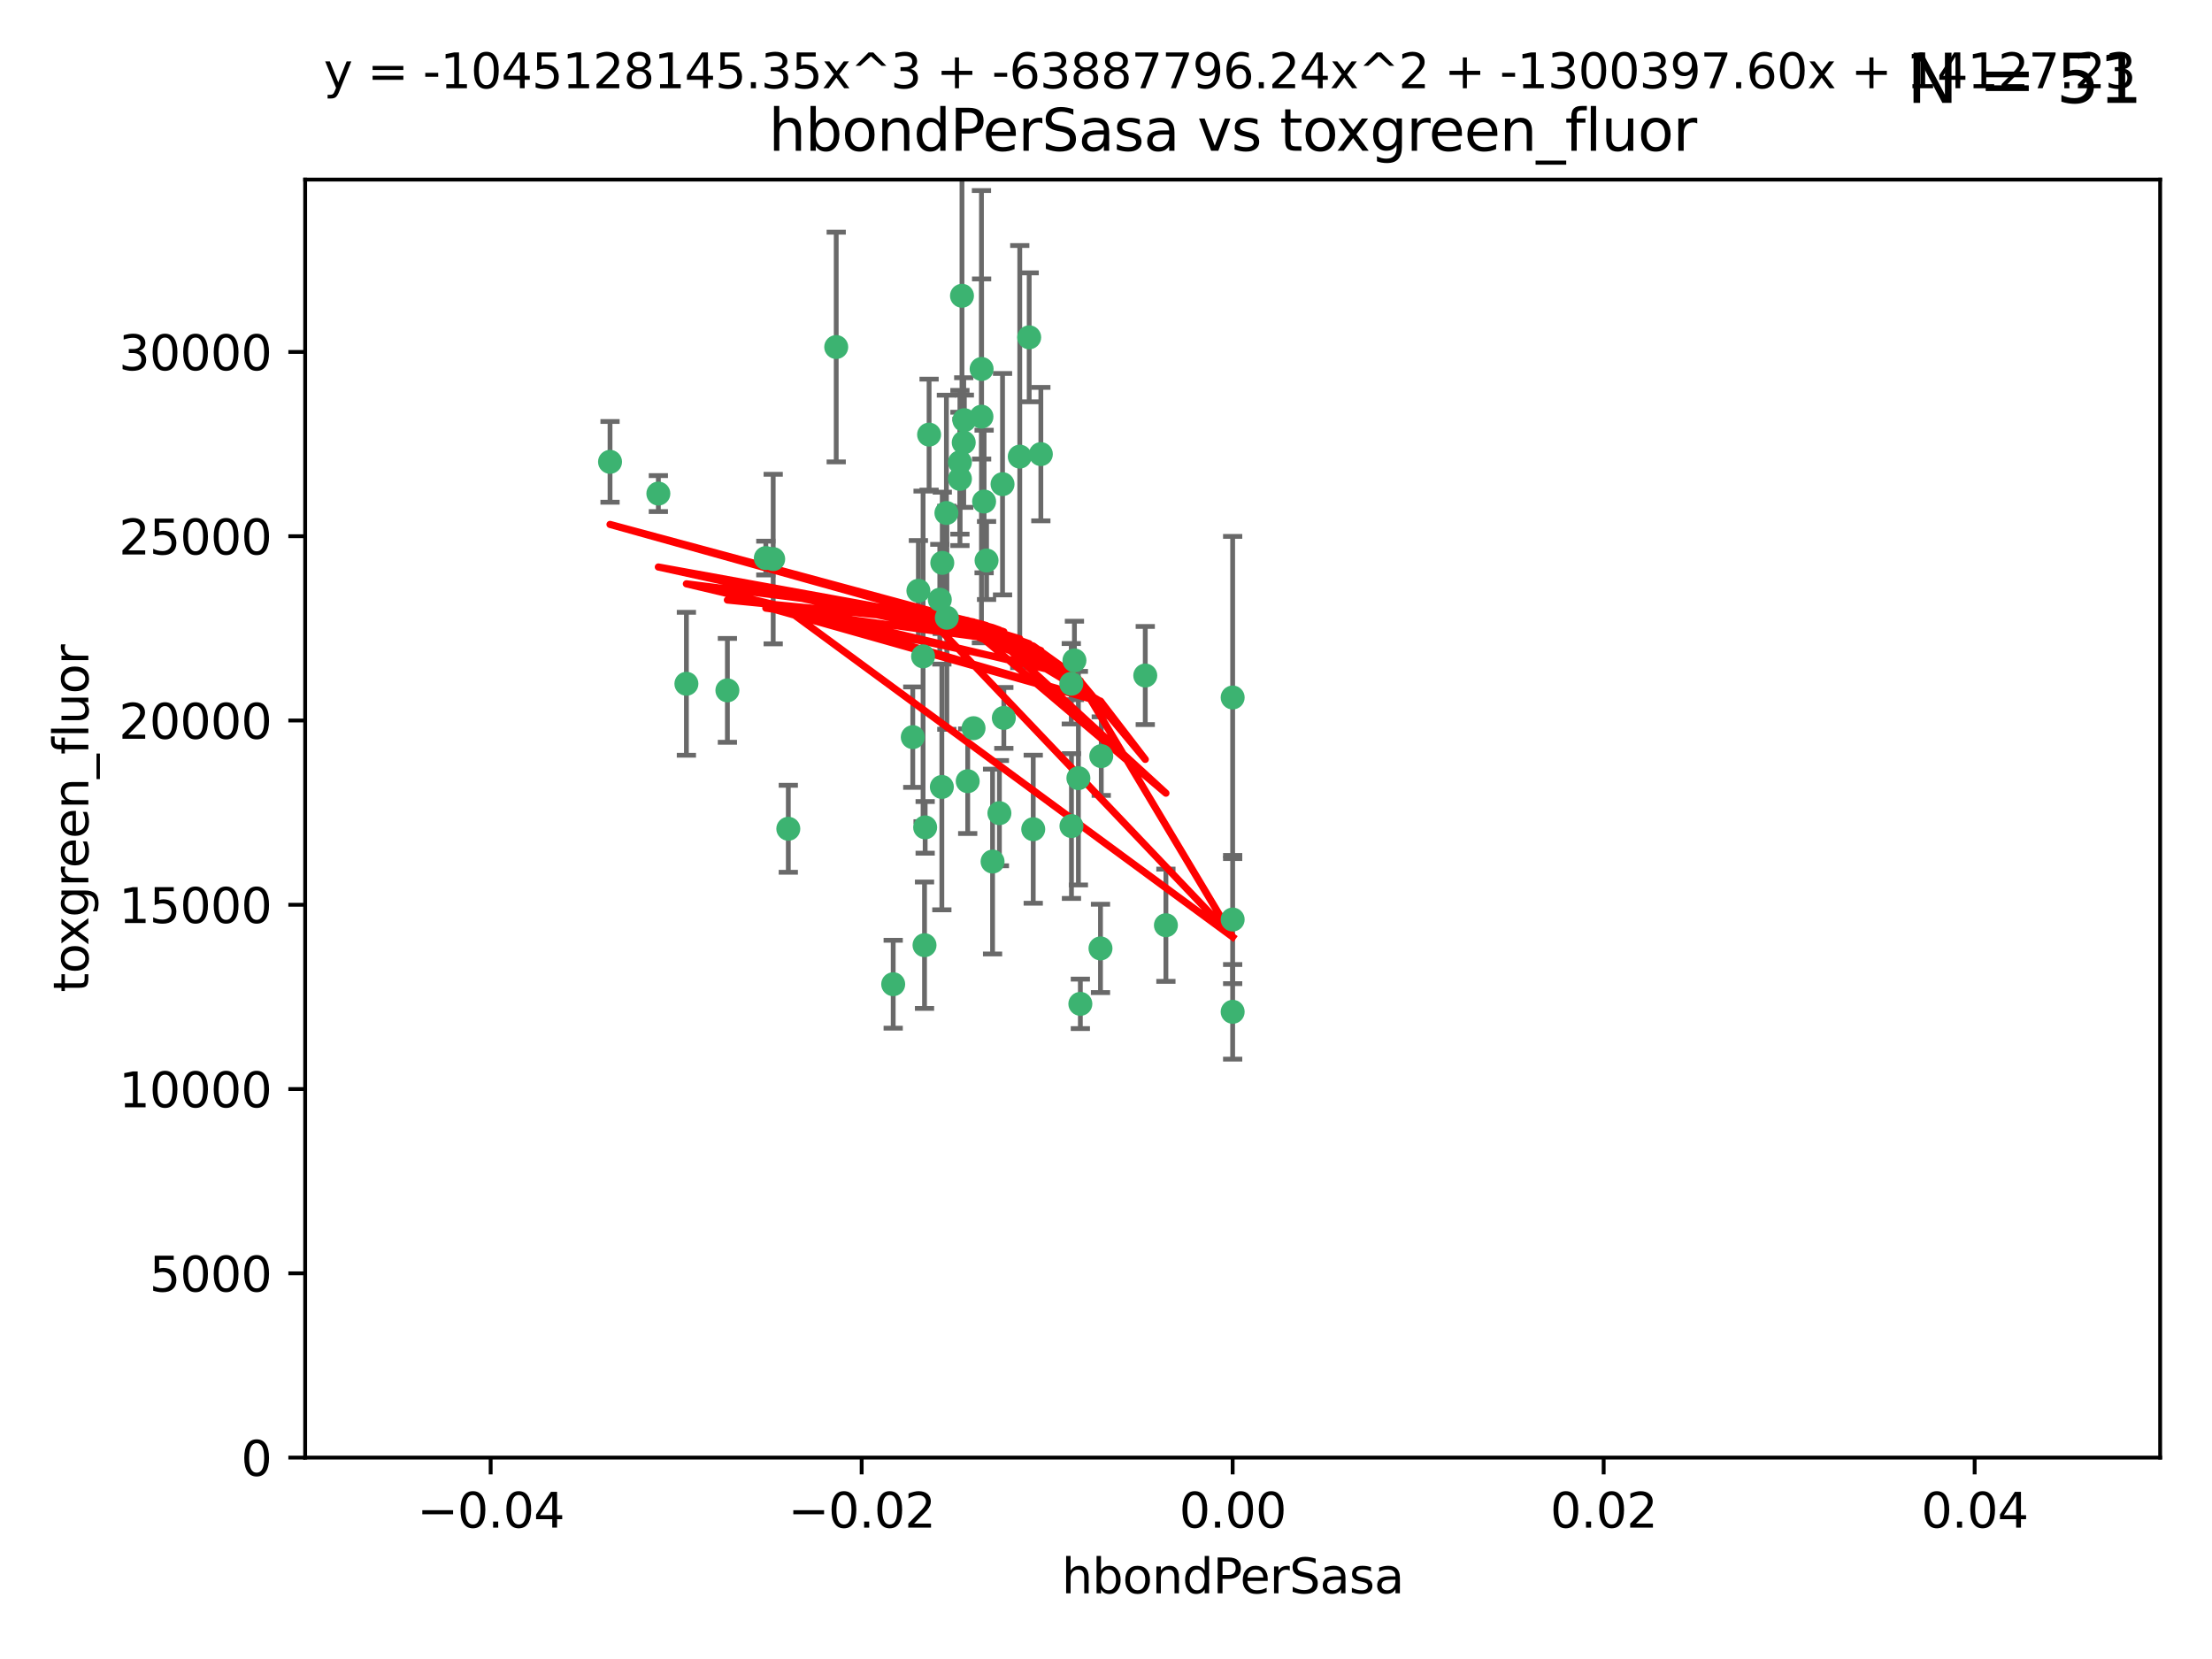 <?xml version="1.0" encoding="utf-8" standalone="no"?>
<!DOCTYPE svg PUBLIC "-//W3C//DTD SVG 1.1//EN"
  "http://www.w3.org/Graphics/SVG/1.1/DTD/svg11.dtd">
<svg xmlns:xlink="http://www.w3.org/1999/xlink" width="460.8pt" height="345.6pt" viewBox="0 0 460.8 345.6" xmlns="http://www.w3.org/2000/svg" version="1.1">
 <defs>
  <style type="text/css">*{stroke-linejoin: round; stroke-linecap: butt}</style>
 </defs>
 <g id="figure_1">
  <g id="patch_1">
   <path d="M 0 345.6 
L 460.8 345.6 
L 460.8 0 
L 0 0 
z
" style="fill: #ffffff"/>
  </g>
  <g id="axes_1">
   <g id="patch_2">
    <path d="M 63.571 303.64 
L 450 303.64 
L 450 37.411 
L 63.571 37.411 
z
" style="fill: #ffffff"/>
   </g>
   <g id="PathCollection_1">
    <defs>
     <path id="mff369e7f76" d="M 0 1.118 
C 0.297 1.118 0.581 1 0.791 0.791 
C 1 0.581 1.118 0.297 1.118 0 
C 1.118 -0.297 1 -0.581 0.791 -0.791 
C 0.581 -1 0.297 -1.118 0 -1.118 
C -0.297 -1.118 -0.581 -1 -0.791 -0.791 
C -1 -0.581 -1.118 -0.297 -1.118 0 
C -1.118 0.297 -1 0.581 -0.791 0.791 
C -0.581 1 -0.297 1.118 0 1.118 
z
" style="stroke: #3cb371"/>
    </defs>
    <g clip-path="url(#p3e92bfd36d)">
     <use xlink:href="#mff369e7f76" x="174.2" y="72.294" style="fill: #3cb371; stroke: #3cb371"/>
     <use xlink:href="#mff369e7f76" x="192.294" y="136.733" style="fill: #3cb371; stroke: #3cb371"/>
     <use xlink:href="#mff369e7f76" x="200.763" y="92.187" style="fill: #3cb371; stroke: #3cb371"/>
     <use xlink:href="#mff369e7f76" x="199.974" y="99.763" style="fill: #3cb371; stroke: #3cb371"/>
     <use xlink:href="#mff369e7f76" x="214.399" y="70.271" style="fill: #3cb371; stroke: #3cb371"/>
     <use xlink:href="#mff369e7f76" x="159.535" y="116.252" style="fill: #3cb371; stroke: #3cb371"/>
     <use xlink:href="#mff369e7f76" x="191.319" y="123.063" style="fill: #3cb371; stroke: #3cb371"/>
     <use xlink:href="#mff369e7f76" x="202.808" y="151.693" style="fill: #3cb371; stroke: #3cb371"/>
     <use xlink:href="#mff369e7f76" x="196.206" y="163.936" style="fill: #3cb371; stroke: #3cb371"/>
     <use xlink:href="#mff369e7f76" x="205.007" y="104.476" style="fill: #3cb371; stroke: #3cb371"/>
     <use xlink:href="#mff369e7f76" x="151.53" y="143.815" style="fill: #3cb371; stroke: #3cb371"/>
     <use xlink:href="#mff369e7f76" x="205.518" y="116.762" style="fill: #3cb371; stroke: #3cb371"/>
     <use xlink:href="#mff369e7f76" x="204.488" y="76.865" style="fill: #3cb371; stroke: #3cb371"/>
     <use xlink:href="#mff369e7f76" x="200.398" y="61.614" style="fill: #3cb371; stroke: #3cb371"/>
     <use xlink:href="#mff369e7f76" x="190.148" y="153.559" style="fill: #3cb371; stroke: #3cb371"/>
     <use xlink:href="#mff369e7f76" x="137.148" y="102.821" style="fill: #3cb371; stroke: #3cb371"/>
     <use xlink:href="#mff369e7f76" x="216.829" y="94.6" style="fill: #3cb371; stroke: #3cb371"/>
     <use xlink:href="#mff369e7f76" x="201.591" y="162.741" style="fill: #3cb371; stroke: #3cb371"/>
     <use xlink:href="#mff369e7f76" x="196.296" y="117.254" style="fill: #3cb371; stroke: #3cb371"/>
     <use xlink:href="#mff369e7f76" x="225.058" y="209.121" style="fill: #3cb371; stroke: #3cb371"/>
     <use xlink:href="#mff369e7f76" x="192.595" y="196.901" style="fill: #3cb371; stroke: #3cb371"/>
     <use xlink:href="#mff369e7f76" x="215.242" y="172.74" style="fill: #3cb371; stroke: #3cb371"/>
     <use xlink:href="#mff369e7f76" x="223.825" y="137.58" style="fill: #3cb371; stroke: #3cb371"/>
     <use xlink:href="#mff369e7f76" x="142.99" y="142.442" style="fill: #3cb371; stroke: #3cb371"/>
     <use xlink:href="#mff369e7f76" x="193.547" y="90.534" style="fill: #3cb371; stroke: #3cb371"/>
     <use xlink:href="#mff369e7f76" x="209.117" y="149.553" style="fill: #3cb371; stroke: #3cb371"/>
     <use xlink:href="#mff369e7f76" x="195.78" y="124.926" style="fill: #3cb371; stroke: #3cb371"/>
     <use xlink:href="#mff369e7f76" x="208.847" y="100.862" style="fill: #3cb371; stroke: #3cb371"/>
     <use xlink:href="#mff369e7f76" x="197.156" y="106.867" style="fill: #3cb371; stroke: #3cb371"/>
     <use xlink:href="#mff369e7f76" x="223.169" y="142.44" style="fill: #3cb371; stroke: #3cb371"/>
     <use xlink:href="#mff369e7f76" x="204.456" y="86.8" style="fill: #3cb371; stroke: #3cb371"/>
     <use xlink:href="#mff369e7f76" x="242.88" y="192.743" style="fill: #3cb371; stroke: #3cb371"/>
     <use xlink:href="#mff369e7f76" x="199.969" y="96.298" style="fill: #3cb371; stroke: #3cb371"/>
     <use xlink:href="#mff369e7f76" x="197.24" y="128.689" style="fill: #3cb371; stroke: #3cb371"/>
     <use xlink:href="#mff369e7f76" x="212.436" y="95.121" style="fill: #3cb371; stroke: #3cb371"/>
     <use xlink:href="#mff369e7f76" x="127.081" y="96.211" style="fill: #3cb371; stroke: #3cb371"/>
     <use xlink:href="#mff369e7f76" x="206.77" y="179.478" style="fill: #3cb371; stroke: #3cb371"/>
     <use xlink:href="#mff369e7f76" x="208.195" y="169.397" style="fill: #3cb371; stroke: #3cb371"/>
     <use xlink:href="#mff369e7f76" x="186.069" y="205.029" style="fill: #3cb371; stroke: #3cb371"/>
     <use xlink:href="#mff369e7f76" x="200.892" y="87.531" style="fill: #3cb371; stroke: #3cb371"/>
     <use xlink:href="#mff369e7f76" x="229.414" y="157.513" style="fill: #3cb371; stroke: #3cb371"/>
     <use xlink:href="#mff369e7f76" x="161.071" y="116.464" style="fill: #3cb371; stroke: #3cb371"/>
     <use xlink:href="#mff369e7f76" x="223.205" y="172.082" style="fill: #3cb371; stroke: #3cb371"/>
     <use xlink:href="#mff369e7f76" x="192.729" y="172.356" style="fill: #3cb371; stroke: #3cb371"/>
     <use xlink:href="#mff369e7f76" x="256.786" y="191.554" style="fill: #3cb371; stroke: #3cb371"/>
     <use xlink:href="#mff369e7f76" x="256.786" y="145.3" style="fill: #3cb371; stroke: #3cb371"/>
     <use xlink:href="#mff369e7f76" x="224.65" y="162.105" style="fill: #3cb371; stroke: #3cb371"/>
     <use xlink:href="#mff369e7f76" x="238.58" y="140.722" style="fill: #3cb371; stroke: #3cb371"/>
     <use xlink:href="#mff369e7f76" x="229.252" y="197.571" style="fill: #3cb371; stroke: #3cb371"/>
     <use xlink:href="#mff369e7f76" x="164.219" y="172.649" style="fill: #3cb371; stroke: #3cb371"/>
     <use xlink:href="#mff369e7f76" x="256.786" y="210.779" style="fill: #3cb371; stroke: #3cb371"/>
    </g>
   </g>
   <g id="matplotlib.axis_1">
    <g id="xtick_1">
     <g id="line2d_1">
      <defs>
       <path id="me2833e9e14" d="M 0 0 
L 0 3.5 
" style="stroke: #000000; stroke-width: 0.8"/>
      </defs>
      <g>
       <use xlink:href="#me2833e9e14" x="102.214" y="303.64" style="stroke: #000000; stroke-width: 0.8"/>
      </g>
     </g>
     <g id="text_1">
      <!-- −0.04 -->
      <g transform="translate(86.891 318.238)scale(0.1 -0.1)">
       <defs>
        <path id="DejaVuSans-2212" d="M 678 2272 
L 4684 2272 
L 4684 1741 
L 678 1741 
L 678 2272 
z
" transform="scale(0.016)"/>
        <path id="DejaVuSans-30" d="M 2034 4250 
Q 1547 4250 1301 3770 
Q 1056 3291 1056 2328 
Q 1056 1369 1301 889 
Q 1547 409 2034 409 
Q 2525 409 2770 889 
Q 3016 1369 3016 2328 
Q 3016 3291 2770 3770 
Q 2525 4250 2034 4250 
z
M 2034 4750 
Q 2819 4750 3233 4129 
Q 3647 3509 3647 2328 
Q 3647 1150 3233 529 
Q 2819 -91 2034 -91 
Q 1250 -91 836 529 
Q 422 1150 422 2328 
Q 422 3509 836 4129 
Q 1250 4750 2034 4750 
z
" transform="scale(0.016)"/>
        <path id="DejaVuSans-2e" d="M 684 794 
L 1344 794 
L 1344 0 
L 684 0 
L 684 794 
z
" transform="scale(0.016)"/>
        <path id="DejaVuSans-34" d="M 2419 4116 
L 825 1625 
L 2419 1625 
L 2419 4116 
z
M 2253 4666 
L 3047 4666 
L 3047 1625 
L 3713 1625 
L 3713 1100 
L 3047 1100 
L 3047 0 
L 2419 0 
L 2419 1100 
L 313 1100 
L 313 1709 
L 2253 4666 
z
" transform="scale(0.016)"/>
       </defs>
       <use xlink:href="#DejaVuSans-2212"/>
       <use xlink:href="#DejaVuSans-30" x="83.789"/>
       <use xlink:href="#DejaVuSans-2e" x="147.412"/>
       <use xlink:href="#DejaVuSans-30" x="179.199"/>
       <use xlink:href="#DejaVuSans-34" x="242.822"/>
      </g>
     </g>
    </g>
    <g id="xtick_2">
     <g id="line2d_2">
      <g>
       <use xlink:href="#me2833e9e14" x="179.5" y="303.64" style="stroke: #000000; stroke-width: 0.8"/>
      </g>
     </g>
     <g id="text_2">
      <!-- −0.02 -->
      <g transform="translate(164.177 318.238)scale(0.1 -0.1)">
       <defs>
        <path id="DejaVuSans-32" d="M 1228 531 
L 3431 531 
L 3431 0 
L 469 0 
L 469 531 
Q 828 903 1448 1529 
Q 2069 2156 2228 2338 
Q 2531 2678 2651 2914 
Q 2772 3150 2772 3378 
Q 2772 3750 2511 3984 
Q 2250 4219 1831 4219 
Q 1534 4219 1204 4116 
Q 875 4013 500 3803 
L 500 4441 
Q 881 4594 1212 4672 
Q 1544 4750 1819 4750 
Q 2544 4750 2975 4387 
Q 3406 4025 3406 3419 
Q 3406 3131 3298 2873 
Q 3191 2616 2906 2266 
Q 2828 2175 2409 1742 
Q 1991 1309 1228 531 
z
" transform="scale(0.016)"/>
       </defs>
       <use xlink:href="#DejaVuSans-2212"/>
       <use xlink:href="#DejaVuSans-30" x="83.789"/>
       <use xlink:href="#DejaVuSans-2e" x="147.412"/>
       <use xlink:href="#DejaVuSans-30" x="179.199"/>
       <use xlink:href="#DejaVuSans-32" x="242.822"/>
      </g>
     </g>
    </g>
    <g id="xtick_3">
     <g id="line2d_3">
      <g>
       <use xlink:href="#me2833e9e14" x="256.786" y="303.64" style="stroke: #000000; stroke-width: 0.8"/>
      </g>
     </g>
     <g id="text_3">
      <!-- 0.00 -->
      <g transform="translate(245.653 318.238)scale(0.1 -0.1)">
       <use xlink:href="#DejaVuSans-30"/>
       <use xlink:href="#DejaVuSans-2e" x="63.623"/>
       <use xlink:href="#DejaVuSans-30" x="95.41"/>
       <use xlink:href="#DejaVuSans-30" x="159.033"/>
      </g>
     </g>
    </g>
    <g id="xtick_4">
     <g id="line2d_4">
      <g>
       <use xlink:href="#me2833e9e14" x="334.071" y="303.64" style="stroke: #000000; stroke-width: 0.8"/>
      </g>
     </g>
     <g id="text_4">
      <!-- 0.02 -->
      <g transform="translate(322.939 318.238)scale(0.1 -0.1)">
       <use xlink:href="#DejaVuSans-30"/>
       <use xlink:href="#DejaVuSans-2e" x="63.623"/>
       <use xlink:href="#DejaVuSans-30" x="95.41"/>
       <use xlink:href="#DejaVuSans-32" x="159.033"/>
      </g>
     </g>
    </g>
    <g id="xtick_5">
     <g id="line2d_5">
      <g>
       <use xlink:href="#me2833e9e14" x="411.357" y="303.64" style="stroke: #000000; stroke-width: 0.8"/>
      </g>
     </g>
     <g id="text_5">
      <!-- 0.04 -->
      <g transform="translate(400.224 318.238)scale(0.1 -0.1)">
       <use xlink:href="#DejaVuSans-30"/>
       <use xlink:href="#DejaVuSans-2e" x="63.623"/>
       <use xlink:href="#DejaVuSans-30" x="95.41"/>
       <use xlink:href="#DejaVuSans-34" x="159.033"/>
      </g>
     </g>
    </g>
    <g id="text_6">
     <!-- hbondPerSasa -->
     <g transform="translate(221.168 331.917)scale(0.1 -0.1)">
      <defs>
       <path id="DejaVuSans-68" d="M 3513 2113 
L 3513 0 
L 2938 0 
L 2938 2094 
Q 2938 2591 2744 2837 
Q 2550 3084 2163 3084 
Q 1697 3084 1428 2787 
Q 1159 2491 1159 1978 
L 1159 0 
L 581 0 
L 581 4863 
L 1159 4863 
L 1159 2956 
Q 1366 3272 1645 3428 
Q 1925 3584 2291 3584 
Q 2894 3584 3203 3211 
Q 3513 2838 3513 2113 
z
" transform="scale(0.016)"/>
       <path id="DejaVuSans-62" d="M 3116 1747 
Q 3116 2381 2855 2742 
Q 2594 3103 2138 3103 
Q 1681 3103 1420 2742 
Q 1159 2381 1159 1747 
Q 1159 1113 1420 752 
Q 1681 391 2138 391 
Q 2594 391 2855 752 
Q 3116 1113 3116 1747 
z
M 1159 2969 
Q 1341 3281 1617 3432 
Q 1894 3584 2278 3584 
Q 2916 3584 3314 3078 
Q 3713 2572 3713 1747 
Q 3713 922 3314 415 
Q 2916 -91 2278 -91 
Q 1894 -91 1617 61 
Q 1341 213 1159 525 
L 1159 0 
L 581 0 
L 581 4863 
L 1159 4863 
L 1159 2969 
z
" transform="scale(0.016)"/>
       <path id="DejaVuSans-6f" d="M 1959 3097 
Q 1497 3097 1228 2736 
Q 959 2375 959 1747 
Q 959 1119 1226 758 
Q 1494 397 1959 397 
Q 2419 397 2687 759 
Q 2956 1122 2956 1747 
Q 2956 2369 2687 2733 
Q 2419 3097 1959 3097 
z
M 1959 3584 
Q 2709 3584 3137 3096 
Q 3566 2609 3566 1747 
Q 3566 888 3137 398 
Q 2709 -91 1959 -91 
Q 1206 -91 779 398 
Q 353 888 353 1747 
Q 353 2609 779 3096 
Q 1206 3584 1959 3584 
z
" transform="scale(0.016)"/>
       <path id="DejaVuSans-6e" d="M 3513 2113 
L 3513 0 
L 2938 0 
L 2938 2094 
Q 2938 2591 2744 2837 
Q 2550 3084 2163 3084 
Q 1697 3084 1428 2787 
Q 1159 2491 1159 1978 
L 1159 0 
L 581 0 
L 581 3500 
L 1159 3500 
L 1159 2956 
Q 1366 3272 1645 3428 
Q 1925 3584 2291 3584 
Q 2894 3584 3203 3211 
Q 3513 2838 3513 2113 
z
" transform="scale(0.016)"/>
       <path id="DejaVuSans-64" d="M 2906 2969 
L 2906 4863 
L 3481 4863 
L 3481 0 
L 2906 0 
L 2906 525 
Q 2725 213 2448 61 
Q 2172 -91 1784 -91 
Q 1150 -91 751 415 
Q 353 922 353 1747 
Q 353 2572 751 3078 
Q 1150 3584 1784 3584 
Q 2172 3584 2448 3432 
Q 2725 3281 2906 2969 
z
M 947 1747 
Q 947 1113 1208 752 
Q 1469 391 1925 391 
Q 2381 391 2643 752 
Q 2906 1113 2906 1747 
Q 2906 2381 2643 2742 
Q 2381 3103 1925 3103 
Q 1469 3103 1208 2742 
Q 947 2381 947 1747 
z
" transform="scale(0.016)"/>
       <path id="DejaVuSans-50" d="M 1259 4147 
L 1259 2394 
L 2053 2394 
Q 2494 2394 2734 2622 
Q 2975 2850 2975 3272 
Q 2975 3691 2734 3919 
Q 2494 4147 2053 4147 
L 1259 4147 
z
M 628 4666 
L 2053 4666 
Q 2838 4666 3239 4311 
Q 3641 3956 3641 3272 
Q 3641 2581 3239 2228 
Q 2838 1875 2053 1875 
L 1259 1875 
L 1259 0 
L 628 0 
L 628 4666 
z
" transform="scale(0.016)"/>
       <path id="DejaVuSans-65" d="M 3597 1894 
L 3597 1613 
L 953 1613 
Q 991 1019 1311 708 
Q 1631 397 2203 397 
Q 2534 397 2845 478 
Q 3156 559 3463 722 
L 3463 178 
Q 3153 47 2828 -22 
Q 2503 -91 2169 -91 
Q 1331 -91 842 396 
Q 353 884 353 1716 
Q 353 2575 817 3079 
Q 1281 3584 2069 3584 
Q 2775 3584 3186 3129 
Q 3597 2675 3597 1894 
z
M 3022 2063 
Q 3016 2534 2758 2815 
Q 2500 3097 2075 3097 
Q 1594 3097 1305 2825 
Q 1016 2553 972 2059 
L 3022 2063 
z
" transform="scale(0.016)"/>
       <path id="DejaVuSans-72" d="M 2631 2963 
Q 2534 3019 2420 3045 
Q 2306 3072 2169 3072 
Q 1681 3072 1420 2755 
Q 1159 2438 1159 1844 
L 1159 0 
L 581 0 
L 581 3500 
L 1159 3500 
L 1159 2956 
Q 1341 3275 1631 3429 
Q 1922 3584 2338 3584 
Q 2397 3584 2469 3576 
Q 2541 3569 2628 3553 
L 2631 2963 
z
" transform="scale(0.016)"/>
       <path id="DejaVuSans-53" d="M 3425 4513 
L 3425 3897 
Q 3066 4069 2747 4153 
Q 2428 4238 2131 4238 
Q 1616 4238 1336 4038 
Q 1056 3838 1056 3469 
Q 1056 3159 1242 3001 
Q 1428 2844 1947 2747 
L 2328 2669 
Q 3034 2534 3370 2195 
Q 3706 1856 3706 1288 
Q 3706 609 3251 259 
Q 2797 -91 1919 -91 
Q 1588 -91 1214 -16 
Q 841 59 441 206 
L 441 856 
Q 825 641 1194 531 
Q 1563 422 1919 422 
Q 2459 422 2753 634 
Q 3047 847 3047 1241 
Q 3047 1584 2836 1778 
Q 2625 1972 2144 2069 
L 1759 2144 
Q 1053 2284 737 2584 
Q 422 2884 422 3419 
Q 422 4038 858 4394 
Q 1294 4750 2059 4750 
Q 2388 4750 2728 4690 
Q 3069 4631 3425 4513 
z
" transform="scale(0.016)"/>
       <path id="DejaVuSans-61" d="M 2194 1759 
Q 1497 1759 1228 1600 
Q 959 1441 959 1056 
Q 959 750 1161 570 
Q 1363 391 1709 391 
Q 2188 391 2477 730 
Q 2766 1069 2766 1631 
L 2766 1759 
L 2194 1759 
z
M 3341 1997 
L 3341 0 
L 2766 0 
L 2766 531 
Q 2569 213 2275 61 
Q 1981 -91 1556 -91 
Q 1019 -91 701 211 
Q 384 513 384 1019 
Q 384 1609 779 1909 
Q 1175 2209 1959 2209 
L 2766 2209 
L 2766 2266 
Q 2766 2663 2505 2880 
Q 2244 3097 1772 3097 
Q 1472 3097 1187 3025 
Q 903 2953 641 2809 
L 641 3341 
Q 956 3463 1253 3523 
Q 1550 3584 1831 3584 
Q 2591 3584 2966 3190 
Q 3341 2797 3341 1997 
z
" transform="scale(0.016)"/>
       <path id="DejaVuSans-73" d="M 2834 3397 
L 2834 2853 
Q 2591 2978 2328 3040 
Q 2066 3103 1784 3103 
Q 1356 3103 1142 2972 
Q 928 2841 928 2578 
Q 928 2378 1081 2264 
Q 1234 2150 1697 2047 
L 1894 2003 
Q 2506 1872 2764 1633 
Q 3022 1394 3022 966 
Q 3022 478 2636 193 
Q 2250 -91 1575 -91 
Q 1294 -91 989 -36 
Q 684 19 347 128 
L 347 722 
Q 666 556 975 473 
Q 1284 391 1588 391 
Q 1994 391 2212 530 
Q 2431 669 2431 922 
Q 2431 1156 2273 1281 
Q 2116 1406 1581 1522 
L 1381 1569 
Q 847 1681 609 1914 
Q 372 2147 372 2553 
Q 372 3047 722 3315 
Q 1072 3584 1716 3584 
Q 2034 3584 2315 3537 
Q 2597 3491 2834 3397 
z
" transform="scale(0.016)"/>
      </defs>
      <use xlink:href="#DejaVuSans-68"/>
      <use xlink:href="#DejaVuSans-62" x="63.379"/>
      <use xlink:href="#DejaVuSans-6f" x="126.855"/>
      <use xlink:href="#DejaVuSans-6e" x="188.037"/>
      <use xlink:href="#DejaVuSans-64" x="251.416"/>
      <use xlink:href="#DejaVuSans-50" x="314.893"/>
      <use xlink:href="#DejaVuSans-65" x="371.57"/>
      <use xlink:href="#DejaVuSans-72" x="433.094"/>
      <use xlink:href="#DejaVuSans-53" x="474.207"/>
      <use xlink:href="#DejaVuSans-61" x="537.684"/>
      <use xlink:href="#DejaVuSans-73" x="598.963"/>
      <use xlink:href="#DejaVuSans-61" x="651.062"/>
     </g>
    </g>
   </g>
   <g id="matplotlib.axis_2">
    <g id="ytick_1">
     <g id="line2d_6">
      <defs>
       <path id="mb3f3ed5780" d="M 0 0 
L -3.5 0 
" style="stroke: #000000; stroke-width: 0.8"/>
      </defs>
      <g>
       <use xlink:href="#mb3f3ed5780" x="63.571" y="303.64" style="stroke: #000000; stroke-width: 0.8"/>
      </g>
     </g>
     <g id="text_7">
      <!-- 0 -->
      <g transform="translate(50.209 307.439)scale(0.1 -0.1)">
       <use xlink:href="#DejaVuSans-30"/>
      </g>
     </g>
    </g>
    <g id="ytick_2">
     <g id="line2d_7">
      <g>
       <use xlink:href="#mb3f3ed5780" x="63.571" y="265.253" style="stroke: #000000; stroke-width: 0.8"/>
      </g>
     </g>
     <g id="text_8">
      <!-- 5000 -->
      <g transform="translate(31.121 269.052)scale(0.1 -0.1)">
       <defs>
        <path id="DejaVuSans-35" d="M 691 4666 
L 3169 4666 
L 3169 4134 
L 1269 4134 
L 1269 2991 
Q 1406 3038 1543 3061 
Q 1681 3084 1819 3084 
Q 2600 3084 3056 2656 
Q 3513 2228 3513 1497 
Q 3513 744 3044 326 
Q 2575 -91 1722 -91 
Q 1428 -91 1123 -41 
Q 819 9 494 109 
L 494 744 
Q 775 591 1075 516 
Q 1375 441 1709 441 
Q 2250 441 2565 725 
Q 2881 1009 2881 1497 
Q 2881 1984 2565 2268 
Q 2250 2553 1709 2553 
Q 1456 2553 1204 2497 
Q 953 2441 691 2322 
L 691 4666 
z
" transform="scale(0.016)"/>
       </defs>
       <use xlink:href="#DejaVuSans-35"/>
       <use xlink:href="#DejaVuSans-30" x="63.623"/>
       <use xlink:href="#DejaVuSans-30" x="127.246"/>
       <use xlink:href="#DejaVuSans-30" x="190.869"/>
      </g>
     </g>
    </g>
    <g id="ytick_3">
     <g id="line2d_8">
      <g>
       <use xlink:href="#mb3f3ed5780" x="63.571" y="226.866" style="stroke: #000000; stroke-width: 0.8"/>
      </g>
     </g>
     <g id="text_9">
      <!-- 10000 -->
      <g transform="translate(24.759 230.665)scale(0.1 -0.1)">
       <defs>
        <path id="DejaVuSans-31" d="M 794 531 
L 1825 531 
L 1825 4091 
L 703 3866 
L 703 4441 
L 1819 4666 
L 2450 4666 
L 2450 531 
L 3481 531 
L 3481 0 
L 794 0 
L 794 531 
z
" transform="scale(0.016)"/>
       </defs>
       <use xlink:href="#DejaVuSans-31"/>
       <use xlink:href="#DejaVuSans-30" x="63.623"/>
       <use xlink:href="#DejaVuSans-30" x="127.246"/>
       <use xlink:href="#DejaVuSans-30" x="190.869"/>
       <use xlink:href="#DejaVuSans-30" x="254.492"/>
      </g>
     </g>
    </g>
    <g id="ytick_4">
     <g id="line2d_9">
      <g>
       <use xlink:href="#mb3f3ed5780" x="63.571" y="188.479" style="stroke: #000000; stroke-width: 0.8"/>
      </g>
     </g>
     <g id="text_10">
      <!-- 15000 -->
      <g transform="translate(24.759 192.278)scale(0.1 -0.1)">
       <use xlink:href="#DejaVuSans-31"/>
       <use xlink:href="#DejaVuSans-35" x="63.623"/>
       <use xlink:href="#DejaVuSans-30" x="127.246"/>
       <use xlink:href="#DejaVuSans-30" x="190.869"/>
       <use xlink:href="#DejaVuSans-30" x="254.492"/>
      </g>
     </g>
    </g>
    <g id="ytick_5">
     <g id="line2d_10">
      <g>
       <use xlink:href="#mb3f3ed5780" x="63.571" y="150.092" style="stroke: #000000; stroke-width: 0.8"/>
      </g>
     </g>
     <g id="text_11">
      <!-- 20000 -->
      <g transform="translate(24.759 153.891)scale(0.1 -0.1)">
       <use xlink:href="#DejaVuSans-32"/>
       <use xlink:href="#DejaVuSans-30" x="63.623"/>
       <use xlink:href="#DejaVuSans-30" x="127.246"/>
       <use xlink:href="#DejaVuSans-30" x="190.869"/>
       <use xlink:href="#DejaVuSans-30" x="254.492"/>
      </g>
     </g>
    </g>
    <g id="ytick_6">
     <g id="line2d_11">
      <g>
       <use xlink:href="#mb3f3ed5780" x="63.571" y="111.705" style="stroke: #000000; stroke-width: 0.8"/>
      </g>
     </g>
     <g id="text_12">
      <!-- 25000 -->
      <g transform="translate(24.759 115.504)scale(0.1 -0.1)">
       <use xlink:href="#DejaVuSans-32"/>
       <use xlink:href="#DejaVuSans-35" x="63.623"/>
       <use xlink:href="#DejaVuSans-30" x="127.246"/>
       <use xlink:href="#DejaVuSans-30" x="190.869"/>
       <use xlink:href="#DejaVuSans-30" x="254.492"/>
      </g>
     </g>
    </g>
    <g id="ytick_7">
     <g id="line2d_12">
      <g>
       <use xlink:href="#mb3f3ed5780" x="63.571" y="73.317" style="stroke: #000000; stroke-width: 0.8"/>
      </g>
     </g>
     <g id="text_13">
      <!-- 30000 -->
      <g transform="translate(24.759 77.117)scale(0.1 -0.1)">
       <defs>
        <path id="DejaVuSans-33" d="M 2597 2516 
Q 3050 2419 3304 2112 
Q 3559 1806 3559 1356 
Q 3559 666 3084 287 
Q 2609 -91 1734 -91 
Q 1441 -91 1130 -33 
Q 819 25 488 141 
L 488 750 
Q 750 597 1062 519 
Q 1375 441 1716 441 
Q 2309 441 2620 675 
Q 2931 909 2931 1356 
Q 2931 1769 2642 2001 
Q 2353 2234 1838 2234 
L 1294 2234 
L 1294 2753 
L 1863 2753 
Q 2328 2753 2575 2939 
Q 2822 3125 2822 3475 
Q 2822 3834 2567 4026 
Q 2313 4219 1838 4219 
Q 1578 4219 1281 4162 
Q 984 4106 628 3988 
L 628 4550 
Q 988 4650 1302 4700 
Q 1616 4750 1894 4750 
Q 2613 4750 3031 4423 
Q 3450 4097 3450 3541 
Q 3450 3153 3228 2886 
Q 3006 2619 2597 2516 
z
" transform="scale(0.016)"/>
       </defs>
       <use xlink:href="#DejaVuSans-33"/>
       <use xlink:href="#DejaVuSans-30" x="63.623"/>
       <use xlink:href="#DejaVuSans-30" x="127.246"/>
       <use xlink:href="#DejaVuSans-30" x="190.869"/>
       <use xlink:href="#DejaVuSans-30" x="254.492"/>
      </g>
     </g>
    </g>
    <g id="text_14">
     <!-- toxgreen_fluor -->
     <g transform="translate(18.401 206.72)rotate(-90)scale(0.1 -0.1)">
      <defs>
       <path id="DejaVuSans-74" d="M 1172 4494 
L 1172 3500 
L 2356 3500 
L 2356 3053 
L 1172 3053 
L 1172 1153 
Q 1172 725 1289 603 
Q 1406 481 1766 481 
L 2356 481 
L 2356 0 
L 1766 0 
Q 1100 0 847 248 
Q 594 497 594 1153 
L 594 3053 
L 172 3053 
L 172 3500 
L 594 3500 
L 594 4494 
L 1172 4494 
z
" transform="scale(0.016)"/>
       <path id="DejaVuSans-78" d="M 3513 3500 
L 2247 1797 
L 3578 0 
L 2900 0 
L 1881 1375 
L 863 0 
L 184 0 
L 1544 1831 
L 300 3500 
L 978 3500 
L 1906 2253 
L 2834 3500 
L 3513 3500 
z
" transform="scale(0.016)"/>
       <path id="DejaVuSans-67" d="M 2906 1791 
Q 2906 2416 2648 2759 
Q 2391 3103 1925 3103 
Q 1463 3103 1205 2759 
Q 947 2416 947 1791 
Q 947 1169 1205 825 
Q 1463 481 1925 481 
Q 2391 481 2648 825 
Q 2906 1169 2906 1791 
z
M 3481 434 
Q 3481 -459 3084 -895 
Q 2688 -1331 1869 -1331 
Q 1566 -1331 1297 -1286 
Q 1028 -1241 775 -1147 
L 775 -588 
Q 1028 -725 1275 -790 
Q 1522 -856 1778 -856 
Q 2344 -856 2625 -561 
Q 2906 -266 2906 331 
L 2906 616 
Q 2728 306 2450 153 
Q 2172 0 1784 0 
Q 1141 0 747 490 
Q 353 981 353 1791 
Q 353 2603 747 3093 
Q 1141 3584 1784 3584 
Q 2172 3584 2450 3431 
Q 2728 3278 2906 2969 
L 2906 3500 
L 3481 3500 
L 3481 434 
z
" transform="scale(0.016)"/>
       <path id="DejaVuSans-5f" d="M 3263 -1063 
L 3263 -1509 
L -63 -1509 
L -63 -1063 
L 3263 -1063 
z
" transform="scale(0.016)"/>
       <path id="DejaVuSans-66" d="M 2375 4863 
L 2375 4384 
L 1825 4384 
Q 1516 4384 1395 4259 
Q 1275 4134 1275 3809 
L 1275 3500 
L 2222 3500 
L 2222 3053 
L 1275 3053 
L 1275 0 
L 697 0 
L 697 3053 
L 147 3053 
L 147 3500 
L 697 3500 
L 697 3744 
Q 697 4328 969 4595 
Q 1241 4863 1831 4863 
L 2375 4863 
z
" transform="scale(0.016)"/>
       <path id="DejaVuSans-6c" d="M 603 4863 
L 1178 4863 
L 1178 0 
L 603 0 
L 603 4863 
z
" transform="scale(0.016)"/>
       <path id="DejaVuSans-75" d="M 544 1381 
L 544 3500 
L 1119 3500 
L 1119 1403 
Q 1119 906 1312 657 
Q 1506 409 1894 409 
Q 2359 409 2629 706 
Q 2900 1003 2900 1516 
L 2900 3500 
L 3475 3500 
L 3475 0 
L 2900 0 
L 2900 538 
Q 2691 219 2414 64 
Q 2138 -91 1772 -91 
Q 1169 -91 856 284 
Q 544 659 544 1381 
z
M 1991 3584 
L 1991 3584 
z
" transform="scale(0.016)"/>
      </defs>
      <use xlink:href="#DejaVuSans-74"/>
      <use xlink:href="#DejaVuSans-6f" x="39.209"/>
      <use xlink:href="#DejaVuSans-78" x="97.266"/>
      <use xlink:href="#DejaVuSans-67" x="156.445"/>
      <use xlink:href="#DejaVuSans-72" x="219.922"/>
      <use xlink:href="#DejaVuSans-65" x="258.785"/>
      <use xlink:href="#DejaVuSans-65" x="320.309"/>
      <use xlink:href="#DejaVuSans-6e" x="381.832"/>
      <use xlink:href="#DejaVuSans-5f" x="445.211"/>
      <use xlink:href="#DejaVuSans-66" x="495.211"/>
      <use xlink:href="#DejaVuSans-6c" x="530.416"/>
      <use xlink:href="#DejaVuSans-75" x="558.199"/>
      <use xlink:href="#DejaVuSans-6f" x="621.578"/>
      <use xlink:href="#DejaVuSans-72" x="682.76"/>
     </g>
    </g>
   </g>
   <g id="LineCollection_1">
    <path d="M 174.2 96.224 
L 174.2 48.364 
" clip-path="url(#p3e92bfd36d)" style="fill: none; stroke: #696969"/>
    <path d="M 192.294 171.165 
L 192.294 102.302 
" clip-path="url(#p3e92bfd36d)" style="fill: none; stroke: #696969"/>
    <path d="M 200.763 105.69 
L 200.763 78.685 
" clip-path="url(#p3e92bfd36d)" style="fill: none; stroke: #696969"/>
    <path d="M 199.974 113.651 
L 199.974 85.875 
" clip-path="url(#p3e92bfd36d)" style="fill: none; stroke: #696969"/>
    <path d="M 214.399 83.696 
L 214.399 56.846 
" clip-path="url(#p3e92bfd36d)" style="fill: none; stroke: #696969"/>
    <path d="M 159.535 119.772 
L 159.535 112.733 
" clip-path="url(#p3e92bfd36d)" style="fill: none; stroke: #696969"/>
    <path d="M 191.319 133.529 
L 191.319 112.598 
" clip-path="url(#p3e92bfd36d)" style="fill: none; stroke: #696969"/>
    <path d="M 202.808 152.217 
L 202.808 151.168 
" clip-path="url(#p3e92bfd36d)" style="fill: none; stroke: #696969"/>
    <path d="M 196.206 189.529 
L 196.206 138.343 
" clip-path="url(#p3e92bfd36d)" style="fill: none; stroke: #696969"/>
    <path d="M 205.007 119.328 
L 205.007 89.623 
" clip-path="url(#p3e92bfd36d)" style="fill: none; stroke: #696969"/>
    <path d="M 151.53 154.632 
L 151.53 132.999 
" clip-path="url(#p3e92bfd36d)" style="fill: none; stroke: #696969"/>
    <path d="M 205.518 124.89 
L 205.518 108.635 
" clip-path="url(#p3e92bfd36d)" style="fill: none; stroke: #696969"/>
    <path d="M 204.488 95.625 
L 204.488 58.105 
" clip-path="url(#p3e92bfd36d)" style="fill: none; stroke: #696969"/>
    <path d="M 200.398 87.306 
L 200.398 35.922 
" clip-path="url(#p3e92bfd36d)" style="fill: none; stroke: #696969"/>
    <path d="M 190.148 164.019 
L 190.148 143.098 
" clip-path="url(#p3e92bfd36d)" style="fill: none; stroke: #696969"/>
    <path d="M 137.148 106.565 
L 137.148 99.077 
" clip-path="url(#p3e92bfd36d)" style="fill: none; stroke: #696969"/>
    <path d="M 216.829 108.495 
L 216.829 80.704 
" clip-path="url(#p3e92bfd36d)" style="fill: none; stroke: #696969"/>
    <path d="M 201.591 173.639 
L 201.591 151.843 
" clip-path="url(#p3e92bfd36d)" style="fill: none; stroke: #696969"/>
    <path d="M 196.296 131.975 
L 196.296 102.532 
" clip-path="url(#p3e92bfd36d)" style="fill: none; stroke: #696969"/>
    <path d="M 225.058 214.275 
L 225.058 203.967 
" clip-path="url(#p3e92bfd36d)" style="fill: none; stroke: #696969"/>
    <path d="M 192.595 210.068 
L 192.595 183.734 
" clip-path="url(#p3e92bfd36d)" style="fill: none; stroke: #696969"/>
    <path d="M 215.242 188.163 
L 215.242 157.316 
" clip-path="url(#p3e92bfd36d)" style="fill: none; stroke: #696969"/>
    <path d="M 223.825 145.75 
L 223.825 129.411 
" clip-path="url(#p3e92bfd36d)" style="fill: none; stroke: #696969"/>
    <path d="M 142.99 157.326 
L 142.99 127.559 
" clip-path="url(#p3e92bfd36d)" style="fill: none; stroke: #696969"/>
    <path d="M 193.547 102.091 
L 193.547 78.978 
" clip-path="url(#p3e92bfd36d)" style="fill: none; stroke: #696969"/>
    <path d="M 209.117 155.89 
L 209.117 143.216 
" clip-path="url(#p3e92bfd36d)" style="fill: none; stroke: #696969"/>
    <path d="M 195.78 136.454 
L 195.78 113.398 
" clip-path="url(#p3e92bfd36d)" style="fill: none; stroke: #696969"/>
    <path d="M 208.847 123.923 
L 208.847 77.801 
" clip-path="url(#p3e92bfd36d)" style="fill: none; stroke: #696969"/>
    <path d="M 197.156 131.412 
L 197.156 82.321 
" clip-path="url(#p3e92bfd36d)" style="fill: none; stroke: #696969"/>
    <path d="M 223.169 150.817 
L 223.169 134.064 
" clip-path="url(#p3e92bfd36d)" style="fill: none; stroke: #696969"/>
    <path d="M 204.456 133.906 
L 204.456 39.694 
" clip-path="url(#p3e92bfd36d)" style="fill: none; stroke: #696969"/>
    <path d="M 242.88 204.435 
L 242.88 181.052 
" clip-path="url(#p3e92bfd36d)" style="fill: none; stroke: #696969"/>
    <path d="M 199.969 111.272 
L 199.969 81.324 
" clip-path="url(#p3e92bfd36d)" style="fill: none; stroke: #696969"/>
    <path d="M 197.24 151.927 
L 197.24 105.45 
" clip-path="url(#p3e92bfd36d)" style="fill: none; stroke: #696969"/>
    <path d="M 212.436 139.091 
L 212.436 51.151 
" clip-path="url(#p3e92bfd36d)" style="fill: none; stroke: #696969"/>
    <path d="M 127.081 104.619 
L 127.081 87.804 
" clip-path="url(#p3e92bfd36d)" style="fill: none; stroke: #696969"/>
    <path d="M 206.77 198.728 
L 206.77 160.228 
" clip-path="url(#p3e92bfd36d)" style="fill: none; stroke: #696969"/>
    <path d="M 208.195 180.358 
L 208.195 158.436 
" clip-path="url(#p3e92bfd36d)" style="fill: none; stroke: #696969"/>
    <path d="M 186.069 214.186 
L 186.069 195.873 
" clip-path="url(#p3e92bfd36d)" style="fill: none; stroke: #696969"/>
    <path d="M 200.892 92.76 
L 200.892 82.303 
" clip-path="url(#p3e92bfd36d)" style="fill: none; stroke: #696969"/>
    <path d="M 229.414 165.694 
L 229.414 149.332 
" clip-path="url(#p3e92bfd36d)" style="fill: none; stroke: #696969"/>
    <path d="M 161.071 134.122 
L 161.071 98.805 
" clip-path="url(#p3e92bfd36d)" style="fill: none; stroke: #696969"/>
    <path d="M 223.205 187.16 
L 223.205 157.004 
" clip-path="url(#p3e92bfd36d)" style="fill: none; stroke: #696969"/>
    <path d="M 192.729 177.734 
L 192.729 166.978 
" clip-path="url(#p3e92bfd36d)" style="fill: none; stroke: #696969"/>
    <path d="M 256.786 204.905 
L 256.786 178.202 
" clip-path="url(#p3e92bfd36d)" style="fill: none; stroke: #696969"/>
    <path d="M 256.786 178.855 
L 256.786 111.745 
" clip-path="url(#p3e92bfd36d)" style="fill: none; stroke: #696969"/>
    <path d="M 224.65 184.351 
L 224.65 139.86 
" clip-path="url(#p3e92bfd36d)" style="fill: none; stroke: #696969"/>
    <path d="M 238.58 150.938 
L 238.58 130.506 
" clip-path="url(#p3e92bfd36d)" style="fill: none; stroke: #696969"/>
    <path d="M 229.252 206.772 
L 229.252 188.371 
" clip-path="url(#p3e92bfd36d)" style="fill: none; stroke: #696969"/>
    <path d="M 164.219 181.707 
L 164.219 163.591 
" clip-path="url(#p3e92bfd36d)" style="fill: none; stroke: #696969"/>
    <path d="M 256.786 220.633 
L 256.786 200.925 
" clip-path="url(#p3e92bfd36d)" style="fill: none; stroke: #696969"/>
   </g>
   <g id="line2d_13">
    <defs>
     <path id="m17f0355373" d="M 2 0 
L -2 -0 
" style="stroke: #696969"/>
    </defs>
    <g clip-path="url(#p3e92bfd36d)">
     <use xlink:href="#m17f0355373" x="174.2" y="96.224" style="fill: #696969; stroke: #696969"/>
     <use xlink:href="#m17f0355373" x="192.294" y="171.165" style="fill: #696969; stroke: #696969"/>
     <use xlink:href="#m17f0355373" x="200.763" y="105.69" style="fill: #696969; stroke: #696969"/>
     <use xlink:href="#m17f0355373" x="199.974" y="113.651" style="fill: #696969; stroke: #696969"/>
     <use xlink:href="#m17f0355373" x="214.399" y="83.696" style="fill: #696969; stroke: #696969"/>
     <use xlink:href="#m17f0355373" x="159.535" y="119.772" style="fill: #696969; stroke: #696969"/>
     <use xlink:href="#m17f0355373" x="191.319" y="133.529" style="fill: #696969; stroke: #696969"/>
     <use xlink:href="#m17f0355373" x="202.808" y="152.217" style="fill: #696969; stroke: #696969"/>
     <use xlink:href="#m17f0355373" x="196.206" y="189.529" style="fill: #696969; stroke: #696969"/>
     <use xlink:href="#m17f0355373" x="205.007" y="119.328" style="fill: #696969; stroke: #696969"/>
     <use xlink:href="#m17f0355373" x="151.53" y="154.632" style="fill: #696969; stroke: #696969"/>
     <use xlink:href="#m17f0355373" x="205.518" y="124.89" style="fill: #696969; stroke: #696969"/>
     <use xlink:href="#m17f0355373" x="204.488" y="95.625" style="fill: #696969; stroke: #696969"/>
     <use xlink:href="#m17f0355373" x="200.398" y="87.306" style="fill: #696969; stroke: #696969"/>
     <use xlink:href="#m17f0355373" x="190.148" y="164.019" style="fill: #696969; stroke: #696969"/>
     <use xlink:href="#m17f0355373" x="137.148" y="106.565" style="fill: #696969; stroke: #696969"/>
     <use xlink:href="#m17f0355373" x="216.829" y="108.495" style="fill: #696969; stroke: #696969"/>
     <use xlink:href="#m17f0355373" x="201.591" y="173.639" style="fill: #696969; stroke: #696969"/>
     <use xlink:href="#m17f0355373" x="196.296" y="131.975" style="fill: #696969; stroke: #696969"/>
     <use xlink:href="#m17f0355373" x="225.058" y="214.275" style="fill: #696969; stroke: #696969"/>
     <use xlink:href="#m17f0355373" x="192.595" y="210.068" style="fill: #696969; stroke: #696969"/>
     <use xlink:href="#m17f0355373" x="215.242" y="188.163" style="fill: #696969; stroke: #696969"/>
     <use xlink:href="#m17f0355373" x="223.825" y="145.75" style="fill: #696969; stroke: #696969"/>
     <use xlink:href="#m17f0355373" x="142.99" y="157.326" style="fill: #696969; stroke: #696969"/>
     <use xlink:href="#m17f0355373" x="193.547" y="102.091" style="fill: #696969; stroke: #696969"/>
     <use xlink:href="#m17f0355373" x="209.117" y="155.89" style="fill: #696969; stroke: #696969"/>
     <use xlink:href="#m17f0355373" x="195.78" y="136.454" style="fill: #696969; stroke: #696969"/>
     <use xlink:href="#m17f0355373" x="208.847" y="123.923" style="fill: #696969; stroke: #696969"/>
     <use xlink:href="#m17f0355373" x="197.156" y="131.412" style="fill: #696969; stroke: #696969"/>
     <use xlink:href="#m17f0355373" x="223.169" y="150.817" style="fill: #696969; stroke: #696969"/>
     <use xlink:href="#m17f0355373" x="204.456" y="133.906" style="fill: #696969; stroke: #696969"/>
     <use xlink:href="#m17f0355373" x="242.88" y="204.435" style="fill: #696969; stroke: #696969"/>
     <use xlink:href="#m17f0355373" x="199.969" y="111.272" style="fill: #696969; stroke: #696969"/>
     <use xlink:href="#m17f0355373" x="197.24" y="151.927" style="fill: #696969; stroke: #696969"/>
     <use xlink:href="#m17f0355373" x="212.436" y="139.091" style="fill: #696969; stroke: #696969"/>
     <use xlink:href="#m17f0355373" x="127.081" y="104.619" style="fill: #696969; stroke: #696969"/>
     <use xlink:href="#m17f0355373" x="206.77" y="198.728" style="fill: #696969; stroke: #696969"/>
     <use xlink:href="#m17f0355373" x="208.195" y="180.358" style="fill: #696969; stroke: #696969"/>
     <use xlink:href="#m17f0355373" x="186.069" y="214.186" style="fill: #696969; stroke: #696969"/>
     <use xlink:href="#m17f0355373" x="200.892" y="92.76" style="fill: #696969; stroke: #696969"/>
     <use xlink:href="#m17f0355373" x="229.414" y="165.694" style="fill: #696969; stroke: #696969"/>
     <use xlink:href="#m17f0355373" x="161.071" y="134.122" style="fill: #696969; stroke: #696969"/>
     <use xlink:href="#m17f0355373" x="223.205" y="187.16" style="fill: #696969; stroke: #696969"/>
     <use xlink:href="#m17f0355373" x="192.729" y="177.734" style="fill: #696969; stroke: #696969"/>
     <use xlink:href="#m17f0355373" x="256.786" y="204.905" style="fill: #696969; stroke: #696969"/>
     <use xlink:href="#m17f0355373" x="256.786" y="178.855" style="fill: #696969; stroke: #696969"/>
     <use xlink:href="#m17f0355373" x="224.65" y="184.351" style="fill: #696969; stroke: #696969"/>
     <use xlink:href="#m17f0355373" x="238.58" y="150.938" style="fill: #696969; stroke: #696969"/>
     <use xlink:href="#m17f0355373" x="229.252" y="206.772" style="fill: #696969; stroke: #696969"/>
     <use xlink:href="#m17f0355373" x="164.219" y="181.707" style="fill: #696969; stroke: #696969"/>
     <use xlink:href="#m17f0355373" x="256.786" y="220.633" style="fill: #696969; stroke: #696969"/>
    </g>
   </g>
   <g id="line2d_14">
    <g clip-path="url(#p3e92bfd36d)">
     <use xlink:href="#m17f0355373" x="174.2" y="48.364" style="fill: #696969; stroke: #696969"/>
     <use xlink:href="#m17f0355373" x="192.294" y="102.302" style="fill: #696969; stroke: #696969"/>
     <use xlink:href="#m17f0355373" x="200.763" y="78.685" style="fill: #696969; stroke: #696969"/>
     <use xlink:href="#m17f0355373" x="199.974" y="85.875" style="fill: #696969; stroke: #696969"/>
     <use xlink:href="#m17f0355373" x="214.399" y="56.846" style="fill: #696969; stroke: #696969"/>
     <use xlink:href="#m17f0355373" x="159.535" y="112.733" style="fill: #696969; stroke: #696969"/>
     <use xlink:href="#m17f0355373" x="191.319" y="112.598" style="fill: #696969; stroke: #696969"/>
     <use xlink:href="#m17f0355373" x="202.808" y="151.168" style="fill: #696969; stroke: #696969"/>
     <use xlink:href="#m17f0355373" x="196.206" y="138.343" style="fill: #696969; stroke: #696969"/>
     <use xlink:href="#m17f0355373" x="205.007" y="89.623" style="fill: #696969; stroke: #696969"/>
     <use xlink:href="#m17f0355373" x="151.53" y="132.999" style="fill: #696969; stroke: #696969"/>
     <use xlink:href="#m17f0355373" x="205.518" y="108.635" style="fill: #696969; stroke: #696969"/>
     <use xlink:href="#m17f0355373" x="204.488" y="58.105" style="fill: #696969; stroke: #696969"/>
     <use xlink:href="#m17f0355373" x="200.398" y="35.922" style="fill: #696969; stroke: #696969"/>
     <use xlink:href="#m17f0355373" x="190.148" y="143.098" style="fill: #696969; stroke: #696969"/>
     <use xlink:href="#m17f0355373" x="137.148" y="99.077" style="fill: #696969; stroke: #696969"/>
     <use xlink:href="#m17f0355373" x="216.829" y="80.704" style="fill: #696969; stroke: #696969"/>
     <use xlink:href="#m17f0355373" x="201.591" y="151.843" style="fill: #696969; stroke: #696969"/>
     <use xlink:href="#m17f0355373" x="196.296" y="102.532" style="fill: #696969; stroke: #696969"/>
     <use xlink:href="#m17f0355373" x="225.058" y="203.967" style="fill: #696969; stroke: #696969"/>
     <use xlink:href="#m17f0355373" x="192.595" y="183.734" style="fill: #696969; stroke: #696969"/>
     <use xlink:href="#m17f0355373" x="215.242" y="157.316" style="fill: #696969; stroke: #696969"/>
     <use xlink:href="#m17f0355373" x="223.825" y="129.411" style="fill: #696969; stroke: #696969"/>
     <use xlink:href="#m17f0355373" x="142.99" y="127.559" style="fill: #696969; stroke: #696969"/>
     <use xlink:href="#m17f0355373" x="193.547" y="78.978" style="fill: #696969; stroke: #696969"/>
     <use xlink:href="#m17f0355373" x="209.117" y="143.216" style="fill: #696969; stroke: #696969"/>
     <use xlink:href="#m17f0355373" x="195.78" y="113.398" style="fill: #696969; stroke: #696969"/>
     <use xlink:href="#m17f0355373" x="208.847" y="77.801" style="fill: #696969; stroke: #696969"/>
     <use xlink:href="#m17f0355373" x="197.156" y="82.321" style="fill: #696969; stroke: #696969"/>
     <use xlink:href="#m17f0355373" x="223.169" y="134.064" style="fill: #696969; stroke: #696969"/>
     <use xlink:href="#m17f0355373" x="204.456" y="39.694" style="fill: #696969; stroke: #696969"/>
     <use xlink:href="#m17f0355373" x="242.88" y="181.052" style="fill: #696969; stroke: #696969"/>
     <use xlink:href="#m17f0355373" x="199.969" y="81.324" style="fill: #696969; stroke: #696969"/>
     <use xlink:href="#m17f0355373" x="197.24" y="105.45" style="fill: #696969; stroke: #696969"/>
     <use xlink:href="#m17f0355373" x="212.436" y="51.151" style="fill: #696969; stroke: #696969"/>
     <use xlink:href="#m17f0355373" x="127.081" y="87.804" style="fill: #696969; stroke: #696969"/>
     <use xlink:href="#m17f0355373" x="206.77" y="160.228" style="fill: #696969; stroke: #696969"/>
     <use xlink:href="#m17f0355373" x="208.195" y="158.436" style="fill: #696969; stroke: #696969"/>
     <use xlink:href="#m17f0355373" x="186.069" y="195.873" style="fill: #696969; stroke: #696969"/>
     <use xlink:href="#m17f0355373" x="200.892" y="82.303" style="fill: #696969; stroke: #696969"/>
     <use xlink:href="#m17f0355373" x="229.414" y="149.332" style="fill: #696969; stroke: #696969"/>
     <use xlink:href="#m17f0355373" x="161.071" y="98.805" style="fill: #696969; stroke: #696969"/>
     <use xlink:href="#m17f0355373" x="223.205" y="157.004" style="fill: #696969; stroke: #696969"/>
     <use xlink:href="#m17f0355373" x="192.729" y="166.978" style="fill: #696969; stroke: #696969"/>
     <use xlink:href="#m17f0355373" x="256.786" y="178.202" style="fill: #696969; stroke: #696969"/>
     <use xlink:href="#m17f0355373" x="256.786" y="111.745" style="fill: #696969; stroke: #696969"/>
     <use xlink:href="#m17f0355373" x="224.65" y="139.86" style="fill: #696969; stroke: #696969"/>
     <use xlink:href="#m17f0355373" x="238.58" y="130.506" style="fill: #696969; stroke: #696969"/>
     <use xlink:href="#m17f0355373" x="229.252" y="188.371" style="fill: #696969; stroke: #696969"/>
     <use xlink:href="#m17f0355373" x="164.219" y="163.591" style="fill: #696969; stroke: #696969"/>
     <use xlink:href="#m17f0355373" x="256.786" y="200.925" style="fill: #696969; stroke: #696969"/>
    </g>
   </g>
   <g id="line2d_15">
    <path d="M 174.2 127.518 
L 192.294 127.878 
L 200.763 129.082 
L 199.974 128.92 
L 214.399 134.095 
L 159.535 126.685 
L 191.319 127.803 
L 202.808 129.558 
L 196.206 128.298 
L 205.007 130.165 
L 151.53 124.997 
L 205.518 130.322 
L 204.488 130.012 
L 200.398 129.006 
L 190.148 127.728 
L 137.148 118.117 
L 216.829 135.519 
L 201.591 129.265 
L 196.296 128.31 
L 225.058 141.832 
L 192.595 127.903 
L 215.242 134.568 
L 223.825 140.729 
L 142.99 121.623 
L 193.547 127.99 
L 209.117 131.6 
L 195.78 128.241 
L 208.847 131.493 
L 197.156 128.433 
L 223.169 140.165 
L 204.456 130.003 
L 242.88 165.231 
L 199.969 128.919 
L 197.24 128.445 
L 212.436 133.075 
L 127.081 109.25 
L 206.77 130.731 
L 208.195 131.242 
L 186.069 127.565 
L 200.892 129.11 
L 229.414 146.221 
L 161.071 126.883 
L 223.205 140.196 
L 192.729 127.915 
L 256.786 195.179 
L 256.786 195.179 
L 224.65 141.461 
L 238.58 158.191 
L 229.252 146.043 
L 164.219 127.186 
L 256.786 195.179 
" clip-path="url(#p3e92bfd36d)" style="fill: none; stroke: #ff0000; stroke-width: 1.5; stroke-linecap: square"/>
   </g>
   <g id="line2d_16">
    <defs>
     <path id="mbee2dc0e1c" d="M 0 2 
C 0.53 2 1.039 1.789 1.414 1.414 
C 1.789 1.039 2 0.53 2 0 
C 2 -0.53 1.789 -1.039 1.414 -1.414 
C 1.039 -1.789 0.53 -2 0 -2 
C -0.53 -2 -1.039 -1.789 -1.414 -1.414 
C -1.789 -1.039 -2 -0.53 -2 0 
C -2 0.53 -1.789 1.039 -1.414 1.414 
C -1.039 1.789 -0.53 2 0 2 
z
" style="stroke: #3cb371"/>
    </defs>
    <g clip-path="url(#p3e92bfd36d)">
     <use xlink:href="#mbee2dc0e1c" x="174.2" y="72.294" style="fill: #3cb371; stroke: #3cb371"/>
     <use xlink:href="#mbee2dc0e1c" x="192.294" y="136.733" style="fill: #3cb371; stroke: #3cb371"/>
     <use xlink:href="#mbee2dc0e1c" x="200.763" y="92.187" style="fill: #3cb371; stroke: #3cb371"/>
     <use xlink:href="#mbee2dc0e1c" x="199.974" y="99.763" style="fill: #3cb371; stroke: #3cb371"/>
     <use xlink:href="#mbee2dc0e1c" x="214.399" y="70.271" style="fill: #3cb371; stroke: #3cb371"/>
     <use xlink:href="#mbee2dc0e1c" x="159.535" y="116.252" style="fill: #3cb371; stroke: #3cb371"/>
     <use xlink:href="#mbee2dc0e1c" x="191.319" y="123.063" style="fill: #3cb371; stroke: #3cb371"/>
     <use xlink:href="#mbee2dc0e1c" x="202.808" y="151.693" style="fill: #3cb371; stroke: #3cb371"/>
     <use xlink:href="#mbee2dc0e1c" x="196.206" y="163.936" style="fill: #3cb371; stroke: #3cb371"/>
     <use xlink:href="#mbee2dc0e1c" x="205.007" y="104.476" style="fill: #3cb371; stroke: #3cb371"/>
     <use xlink:href="#mbee2dc0e1c" x="151.53" y="143.815" style="fill: #3cb371; stroke: #3cb371"/>
     <use xlink:href="#mbee2dc0e1c" x="205.518" y="116.762" style="fill: #3cb371; stroke: #3cb371"/>
     <use xlink:href="#mbee2dc0e1c" x="204.488" y="76.865" style="fill: #3cb371; stroke: #3cb371"/>
     <use xlink:href="#mbee2dc0e1c" x="200.398" y="61.614" style="fill: #3cb371; stroke: #3cb371"/>
     <use xlink:href="#mbee2dc0e1c" x="190.148" y="153.559" style="fill: #3cb371; stroke: #3cb371"/>
     <use xlink:href="#mbee2dc0e1c" x="137.148" y="102.821" style="fill: #3cb371; stroke: #3cb371"/>
     <use xlink:href="#mbee2dc0e1c" x="216.829" y="94.6" style="fill: #3cb371; stroke: #3cb371"/>
     <use xlink:href="#mbee2dc0e1c" x="201.591" y="162.741" style="fill: #3cb371; stroke: #3cb371"/>
     <use xlink:href="#mbee2dc0e1c" x="196.296" y="117.254" style="fill: #3cb371; stroke: #3cb371"/>
     <use xlink:href="#mbee2dc0e1c" x="225.058" y="209.121" style="fill: #3cb371; stroke: #3cb371"/>
     <use xlink:href="#mbee2dc0e1c" x="192.595" y="196.901" style="fill: #3cb371; stroke: #3cb371"/>
     <use xlink:href="#mbee2dc0e1c" x="215.242" y="172.74" style="fill: #3cb371; stroke: #3cb371"/>
     <use xlink:href="#mbee2dc0e1c" x="223.825" y="137.58" style="fill: #3cb371; stroke: #3cb371"/>
     <use xlink:href="#mbee2dc0e1c" x="142.99" y="142.442" style="fill: #3cb371; stroke: #3cb371"/>
     <use xlink:href="#mbee2dc0e1c" x="193.547" y="90.534" style="fill: #3cb371; stroke: #3cb371"/>
     <use xlink:href="#mbee2dc0e1c" x="209.117" y="149.553" style="fill: #3cb371; stroke: #3cb371"/>
     <use xlink:href="#mbee2dc0e1c" x="195.78" y="124.926" style="fill: #3cb371; stroke: #3cb371"/>
     <use xlink:href="#mbee2dc0e1c" x="208.847" y="100.862" style="fill: #3cb371; stroke: #3cb371"/>
     <use xlink:href="#mbee2dc0e1c" x="197.156" y="106.867" style="fill: #3cb371; stroke: #3cb371"/>
     <use xlink:href="#mbee2dc0e1c" x="223.169" y="142.44" style="fill: #3cb371; stroke: #3cb371"/>
     <use xlink:href="#mbee2dc0e1c" x="204.456" y="86.8" style="fill: #3cb371; stroke: #3cb371"/>
     <use xlink:href="#mbee2dc0e1c" x="242.88" y="192.743" style="fill: #3cb371; stroke: #3cb371"/>
     <use xlink:href="#mbee2dc0e1c" x="199.969" y="96.298" style="fill: #3cb371; stroke: #3cb371"/>
     <use xlink:href="#mbee2dc0e1c" x="197.24" y="128.689" style="fill: #3cb371; stroke: #3cb371"/>
     <use xlink:href="#mbee2dc0e1c" x="212.436" y="95.121" style="fill: #3cb371; stroke: #3cb371"/>
     <use xlink:href="#mbee2dc0e1c" x="127.081" y="96.211" style="fill: #3cb371; stroke: #3cb371"/>
     <use xlink:href="#mbee2dc0e1c" x="206.77" y="179.478" style="fill: #3cb371; stroke: #3cb371"/>
     <use xlink:href="#mbee2dc0e1c" x="208.195" y="169.397" style="fill: #3cb371; stroke: #3cb371"/>
     <use xlink:href="#mbee2dc0e1c" x="186.069" y="205.029" style="fill: #3cb371; stroke: #3cb371"/>
     <use xlink:href="#mbee2dc0e1c" x="200.892" y="87.531" style="fill: #3cb371; stroke: #3cb371"/>
     <use xlink:href="#mbee2dc0e1c" x="229.414" y="157.513" style="fill: #3cb371; stroke: #3cb371"/>
     <use xlink:href="#mbee2dc0e1c" x="161.071" y="116.464" style="fill: #3cb371; stroke: #3cb371"/>
     <use xlink:href="#mbee2dc0e1c" x="223.205" y="172.082" style="fill: #3cb371; stroke: #3cb371"/>
     <use xlink:href="#mbee2dc0e1c" x="192.729" y="172.356" style="fill: #3cb371; stroke: #3cb371"/>
     <use xlink:href="#mbee2dc0e1c" x="256.786" y="191.554" style="fill: #3cb371; stroke: #3cb371"/>
     <use xlink:href="#mbee2dc0e1c" x="256.786" y="145.3" style="fill: #3cb371; stroke: #3cb371"/>
     <use xlink:href="#mbee2dc0e1c" x="224.65" y="162.105" style="fill: #3cb371; stroke: #3cb371"/>
     <use xlink:href="#mbee2dc0e1c" x="238.58" y="140.722" style="fill: #3cb371; stroke: #3cb371"/>
     <use xlink:href="#mbee2dc0e1c" x="229.252" y="197.571" style="fill: #3cb371; stroke: #3cb371"/>
     <use xlink:href="#mbee2dc0e1c" x="164.219" y="172.649" style="fill: #3cb371; stroke: #3cb371"/>
     <use xlink:href="#mbee2dc0e1c" x="256.786" y="210.779" style="fill: #3cb371; stroke: #3cb371"/>
    </g>
   </g>
   <g id="patch_3">
    <path d="M 63.571 303.64 
L 63.571 37.411 
" style="fill: none; stroke: #000000; stroke-width: 0.8; stroke-linejoin: miter; stroke-linecap: square"/>
   </g>
   <g id="patch_4">
    <path d="M 450 303.64 
L 450 37.411 
" style="fill: none; stroke: #000000; stroke-width: 0.8; stroke-linejoin: miter; stroke-linecap: square"/>
   </g>
   <g id="patch_5">
    <path d="M 63.571 303.64 
L 450 303.64 
" style="fill: none; stroke: #000000; stroke-width: 0.8; stroke-linejoin: miter; stroke-linecap: square"/>
   </g>
   <g id="patch_6">
    <path d="M 63.571 37.411 
L 450 37.411 
" style="fill: none; stroke: #000000; stroke-width: 0.8; stroke-linejoin: miter; stroke-linecap: square"/>
   </g>
   <g id="text_15">
    <!-- N = 51 -->
    <g transform="translate(397.217 21.426)scale(0.14 -0.14)">
     <defs>
      <path id="DejaVuSans-4e" d="M 628 4666 
L 1478 4666 
L 3547 763 
L 3547 4666 
L 4159 4666 
L 4159 0 
L 3309 0 
L 1241 3903 
L 1241 0 
L 628 0 
L 628 4666 
z
" transform="scale(0.016)"/>
      <path id="DejaVuSans-20" transform="scale(0.016)"/>
      <path id="DejaVuSans-3d" d="M 678 2906 
L 4684 2906 
L 4684 2381 
L 678 2381 
L 678 2906 
z
M 678 1631 
L 4684 1631 
L 4684 1100 
L 678 1100 
L 678 1631 
z
" transform="scale(0.016)"/>
     </defs>
     <use xlink:href="#DejaVuSans-4e"/>
     <use xlink:href="#DejaVuSans-20" x="74.805"/>
     <use xlink:href="#DejaVuSans-3d" x="106.592"/>
     <use xlink:href="#DejaVuSans-20" x="190.381"/>
     <use xlink:href="#DejaVuSans-35" x="222.168"/>
     <use xlink:href="#DejaVuSans-31" x="285.791"/>
    </g>
   </g>
   <g id="text_16">
    <!-- y = -1045128145.35x^3 + -63887796.24x^2 + -1300397.60x + 14127.23 -->
    <g transform="translate(67.436 18.387)scale(0.1 -0.1)">
     <defs>
      <path id="DejaVuSans-79" d="M 2059 -325 
Q 1816 -950 1584 -1140 
Q 1353 -1331 966 -1331 
L 506 -1331 
L 506 -850 
L 844 -850 
Q 1081 -850 1212 -737 
Q 1344 -625 1503 -206 
L 1606 56 
L 191 3500 
L 800 3500 
L 1894 763 
L 2988 3500 
L 3597 3500 
L 2059 -325 
z
" transform="scale(0.016)"/>
      <path id="DejaVuSans-2d" d="M 313 2009 
L 1997 2009 
L 1997 1497 
L 313 1497 
L 313 2009 
z
" transform="scale(0.016)"/>
      <path id="DejaVuSans-38" d="M 2034 2216 
Q 1584 2216 1326 1975 
Q 1069 1734 1069 1313 
Q 1069 891 1326 650 
Q 1584 409 2034 409 
Q 2484 409 2743 651 
Q 3003 894 3003 1313 
Q 3003 1734 2745 1975 
Q 2488 2216 2034 2216 
z
M 1403 2484 
Q 997 2584 770 2862 
Q 544 3141 544 3541 
Q 544 4100 942 4425 
Q 1341 4750 2034 4750 
Q 2731 4750 3128 4425 
Q 3525 4100 3525 3541 
Q 3525 3141 3298 2862 
Q 3072 2584 2669 2484 
Q 3125 2378 3379 2068 
Q 3634 1759 3634 1313 
Q 3634 634 3220 271 
Q 2806 -91 2034 -91 
Q 1263 -91 848 271 
Q 434 634 434 1313 
Q 434 1759 690 2068 
Q 947 2378 1403 2484 
z
M 1172 3481 
Q 1172 3119 1398 2916 
Q 1625 2713 2034 2713 
Q 2441 2713 2670 2916 
Q 2900 3119 2900 3481 
Q 2900 3844 2670 4047 
Q 2441 4250 2034 4250 
Q 1625 4250 1398 4047 
Q 1172 3844 1172 3481 
z
" transform="scale(0.016)"/>
      <path id="DejaVuSans-5e" d="M 2988 4666 
L 4684 2925 
L 4056 2925 
L 2681 4159 
L 1306 2925 
L 678 2925 
L 2375 4666 
L 2988 4666 
z
" transform="scale(0.016)"/>
      <path id="DejaVuSans-2b" d="M 2944 4013 
L 2944 2272 
L 4684 2272 
L 4684 1741 
L 2944 1741 
L 2944 0 
L 2419 0 
L 2419 1741 
L 678 1741 
L 678 2272 
L 2419 2272 
L 2419 4013 
L 2944 4013 
z
" transform="scale(0.016)"/>
      <path id="DejaVuSans-36" d="M 2113 2584 
Q 1688 2584 1439 2293 
Q 1191 2003 1191 1497 
Q 1191 994 1439 701 
Q 1688 409 2113 409 
Q 2538 409 2786 701 
Q 3034 994 3034 1497 
Q 3034 2003 2786 2293 
Q 2538 2584 2113 2584 
z
M 3366 4563 
L 3366 3988 
Q 3128 4100 2886 4159 
Q 2644 4219 2406 4219 
Q 1781 4219 1451 3797 
Q 1122 3375 1075 2522 
Q 1259 2794 1537 2939 
Q 1816 3084 2150 3084 
Q 2853 3084 3261 2657 
Q 3669 2231 3669 1497 
Q 3669 778 3244 343 
Q 2819 -91 2113 -91 
Q 1303 -91 875 529 
Q 447 1150 447 2328 
Q 447 3434 972 4092 
Q 1497 4750 2381 4750 
Q 2619 4750 2861 4703 
Q 3103 4656 3366 4563 
z
" transform="scale(0.016)"/>
      <path id="DejaVuSans-37" d="M 525 4666 
L 3525 4666 
L 3525 4397 
L 1831 0 
L 1172 0 
L 2766 4134 
L 525 4134 
L 525 4666 
z
" transform="scale(0.016)"/>
      <path id="DejaVuSans-39" d="M 703 97 
L 703 672 
Q 941 559 1184 500 
Q 1428 441 1663 441 
Q 2288 441 2617 861 
Q 2947 1281 2994 2138 
Q 2813 1869 2534 1725 
Q 2256 1581 1919 1581 
Q 1219 1581 811 2004 
Q 403 2428 403 3163 
Q 403 3881 828 4315 
Q 1253 4750 1959 4750 
Q 2769 4750 3195 4129 
Q 3622 3509 3622 2328 
Q 3622 1225 3098 567 
Q 2575 -91 1691 -91 
Q 1453 -91 1209 -44 
Q 966 3 703 97 
z
M 1959 2075 
Q 2384 2075 2632 2365 
Q 2881 2656 2881 3163 
Q 2881 3666 2632 3958 
Q 2384 4250 1959 4250 
Q 1534 4250 1286 3958 
Q 1038 3666 1038 3163 
Q 1038 2656 1286 2365 
Q 1534 2075 1959 2075 
z
" transform="scale(0.016)"/>
     </defs>
     <use xlink:href="#DejaVuSans-79"/>
     <use xlink:href="#DejaVuSans-20" x="59.18"/>
     <use xlink:href="#DejaVuSans-3d" x="90.967"/>
     <use xlink:href="#DejaVuSans-20" x="174.756"/>
     <use xlink:href="#DejaVuSans-2d" x="206.543"/>
     <use xlink:href="#DejaVuSans-31" x="242.627"/>
     <use xlink:href="#DejaVuSans-30" x="306.25"/>
     <use xlink:href="#DejaVuSans-34" x="369.873"/>
     <use xlink:href="#DejaVuSans-35" x="433.496"/>
     <use xlink:href="#DejaVuSans-31" x="497.119"/>
     <use xlink:href="#DejaVuSans-32" x="560.742"/>
     <use xlink:href="#DejaVuSans-38" x="624.365"/>
     <use xlink:href="#DejaVuSans-31" x="687.988"/>
     <use xlink:href="#DejaVuSans-34" x="751.611"/>
     <use xlink:href="#DejaVuSans-35" x="815.234"/>
     <use xlink:href="#DejaVuSans-2e" x="878.857"/>
     <use xlink:href="#DejaVuSans-33" x="910.645"/>
     <use xlink:href="#DejaVuSans-35" x="974.268"/>
     <use xlink:href="#DejaVuSans-78" x="1037.891"/>
     <use xlink:href="#DejaVuSans-5e" x="1097.07"/>
     <use xlink:href="#DejaVuSans-33" x="1180.859"/>
     <use xlink:href="#DejaVuSans-20" x="1244.482"/>
     <use xlink:href="#DejaVuSans-2b" x="1276.27"/>
     <use xlink:href="#DejaVuSans-20" x="1360.059"/>
     <use xlink:href="#DejaVuSans-2d" x="1391.846"/>
     <use xlink:href="#DejaVuSans-36" x="1427.93"/>
     <use xlink:href="#DejaVuSans-33" x="1491.553"/>
     <use xlink:href="#DejaVuSans-38" x="1555.176"/>
     <use xlink:href="#DejaVuSans-38" x="1618.799"/>
     <use xlink:href="#DejaVuSans-37" x="1682.422"/>
     <use xlink:href="#DejaVuSans-37" x="1746.045"/>
     <use xlink:href="#DejaVuSans-39" x="1809.668"/>
     <use xlink:href="#DejaVuSans-36" x="1873.291"/>
     <use xlink:href="#DejaVuSans-2e" x="1936.914"/>
     <use xlink:href="#DejaVuSans-32" x="1968.701"/>
     <use xlink:href="#DejaVuSans-34" x="2032.324"/>
     <use xlink:href="#DejaVuSans-78" x="2095.947"/>
     <use xlink:href="#DejaVuSans-5e" x="2155.127"/>
     <use xlink:href="#DejaVuSans-32" x="2238.916"/>
     <use xlink:href="#DejaVuSans-20" x="2302.539"/>
     <use xlink:href="#DejaVuSans-2b" x="2334.326"/>
     <use xlink:href="#DejaVuSans-20" x="2418.115"/>
     <use xlink:href="#DejaVuSans-2d" x="2449.902"/>
     <use xlink:href="#DejaVuSans-31" x="2485.986"/>
     <use xlink:href="#DejaVuSans-33" x="2549.609"/>
     <use xlink:href="#DejaVuSans-30" x="2613.232"/>
     <use xlink:href="#DejaVuSans-30" x="2676.855"/>
     <use xlink:href="#DejaVuSans-33" x="2740.479"/>
     <use xlink:href="#DejaVuSans-39" x="2804.102"/>
     <use xlink:href="#DejaVuSans-37" x="2867.725"/>
     <use xlink:href="#DejaVuSans-2e" x="2931.348"/>
     <use xlink:href="#DejaVuSans-36" x="2963.135"/>
     <use xlink:href="#DejaVuSans-30" x="3026.758"/>
     <use xlink:href="#DejaVuSans-78" x="3090.381"/>
     <use xlink:href="#DejaVuSans-20" x="3149.561"/>
     <use xlink:href="#DejaVuSans-2b" x="3181.348"/>
     <use xlink:href="#DejaVuSans-20" x="3265.137"/>
     <use xlink:href="#DejaVuSans-31" x="3296.924"/>
     <use xlink:href="#DejaVuSans-34" x="3360.547"/>
     <use xlink:href="#DejaVuSans-31" x="3424.17"/>
     <use xlink:href="#DejaVuSans-32" x="3487.793"/>
     <use xlink:href="#DejaVuSans-37" x="3551.416"/>
     <use xlink:href="#DejaVuSans-2e" x="3615.039"/>
     <use xlink:href="#DejaVuSans-32" x="3646.826"/>
     <use xlink:href="#DejaVuSans-33" x="3710.449"/>
    </g>
   </g>
   <g id="text_17">
    <!-- hbondPerSasa vs toxgreen_fluor -->
    <g transform="translate(160.12 31.411)scale(0.12 -0.12)">
     <defs>
      <path id="DejaVuSans-76" d="M 191 3500 
L 800 3500 
L 1894 563 
L 2988 3500 
L 3597 3500 
L 2284 0 
L 1503 0 
L 191 3500 
z
" transform="scale(0.016)"/>
     </defs>
     <use xlink:href="#DejaVuSans-68"/>
     <use xlink:href="#DejaVuSans-62" x="63.379"/>
     <use xlink:href="#DejaVuSans-6f" x="126.855"/>
     <use xlink:href="#DejaVuSans-6e" x="188.037"/>
     <use xlink:href="#DejaVuSans-64" x="251.416"/>
     <use xlink:href="#DejaVuSans-50" x="314.893"/>
     <use xlink:href="#DejaVuSans-65" x="371.57"/>
     <use xlink:href="#DejaVuSans-72" x="433.094"/>
     <use xlink:href="#DejaVuSans-53" x="474.207"/>
     <use xlink:href="#DejaVuSans-61" x="537.684"/>
     <use xlink:href="#DejaVuSans-73" x="598.963"/>
     <use xlink:href="#DejaVuSans-61" x="651.062"/>
     <use xlink:href="#DejaVuSans-20" x="712.342"/>
     <use xlink:href="#DejaVuSans-76" x="744.129"/>
     <use xlink:href="#DejaVuSans-73" x="803.309"/>
     <use xlink:href="#DejaVuSans-20" x="855.408"/>
     <use xlink:href="#DejaVuSans-74" x="887.195"/>
     <use xlink:href="#DejaVuSans-6f" x="926.404"/>
     <use xlink:href="#DejaVuSans-78" x="984.461"/>
     <use xlink:href="#DejaVuSans-67" x="1043.641"/>
     <use xlink:href="#DejaVuSans-72" x="1107.117"/>
     <use xlink:href="#DejaVuSans-65" x="1145.98"/>
     <use xlink:href="#DejaVuSans-65" x="1207.504"/>
     <use xlink:href="#DejaVuSans-6e" x="1269.027"/>
     <use xlink:href="#DejaVuSans-5f" x="1332.406"/>
     <use xlink:href="#DejaVuSans-66" x="1382.406"/>
     <use xlink:href="#DejaVuSans-6c" x="1417.611"/>
     <use xlink:href="#DejaVuSans-75" x="1445.395"/>
     <use xlink:href="#DejaVuSans-6f" x="1508.773"/>
     <use xlink:href="#DejaVuSans-72" x="1569.955"/>
    </g>
   </g>
  </g>
 </g>
 <defs>
  <clipPath id="p3e92bfd36d">
   <rect x="63.571" y="37.411" width="386.429" height="266.229"/>
  </clipPath>
 </defs>
</svg>
